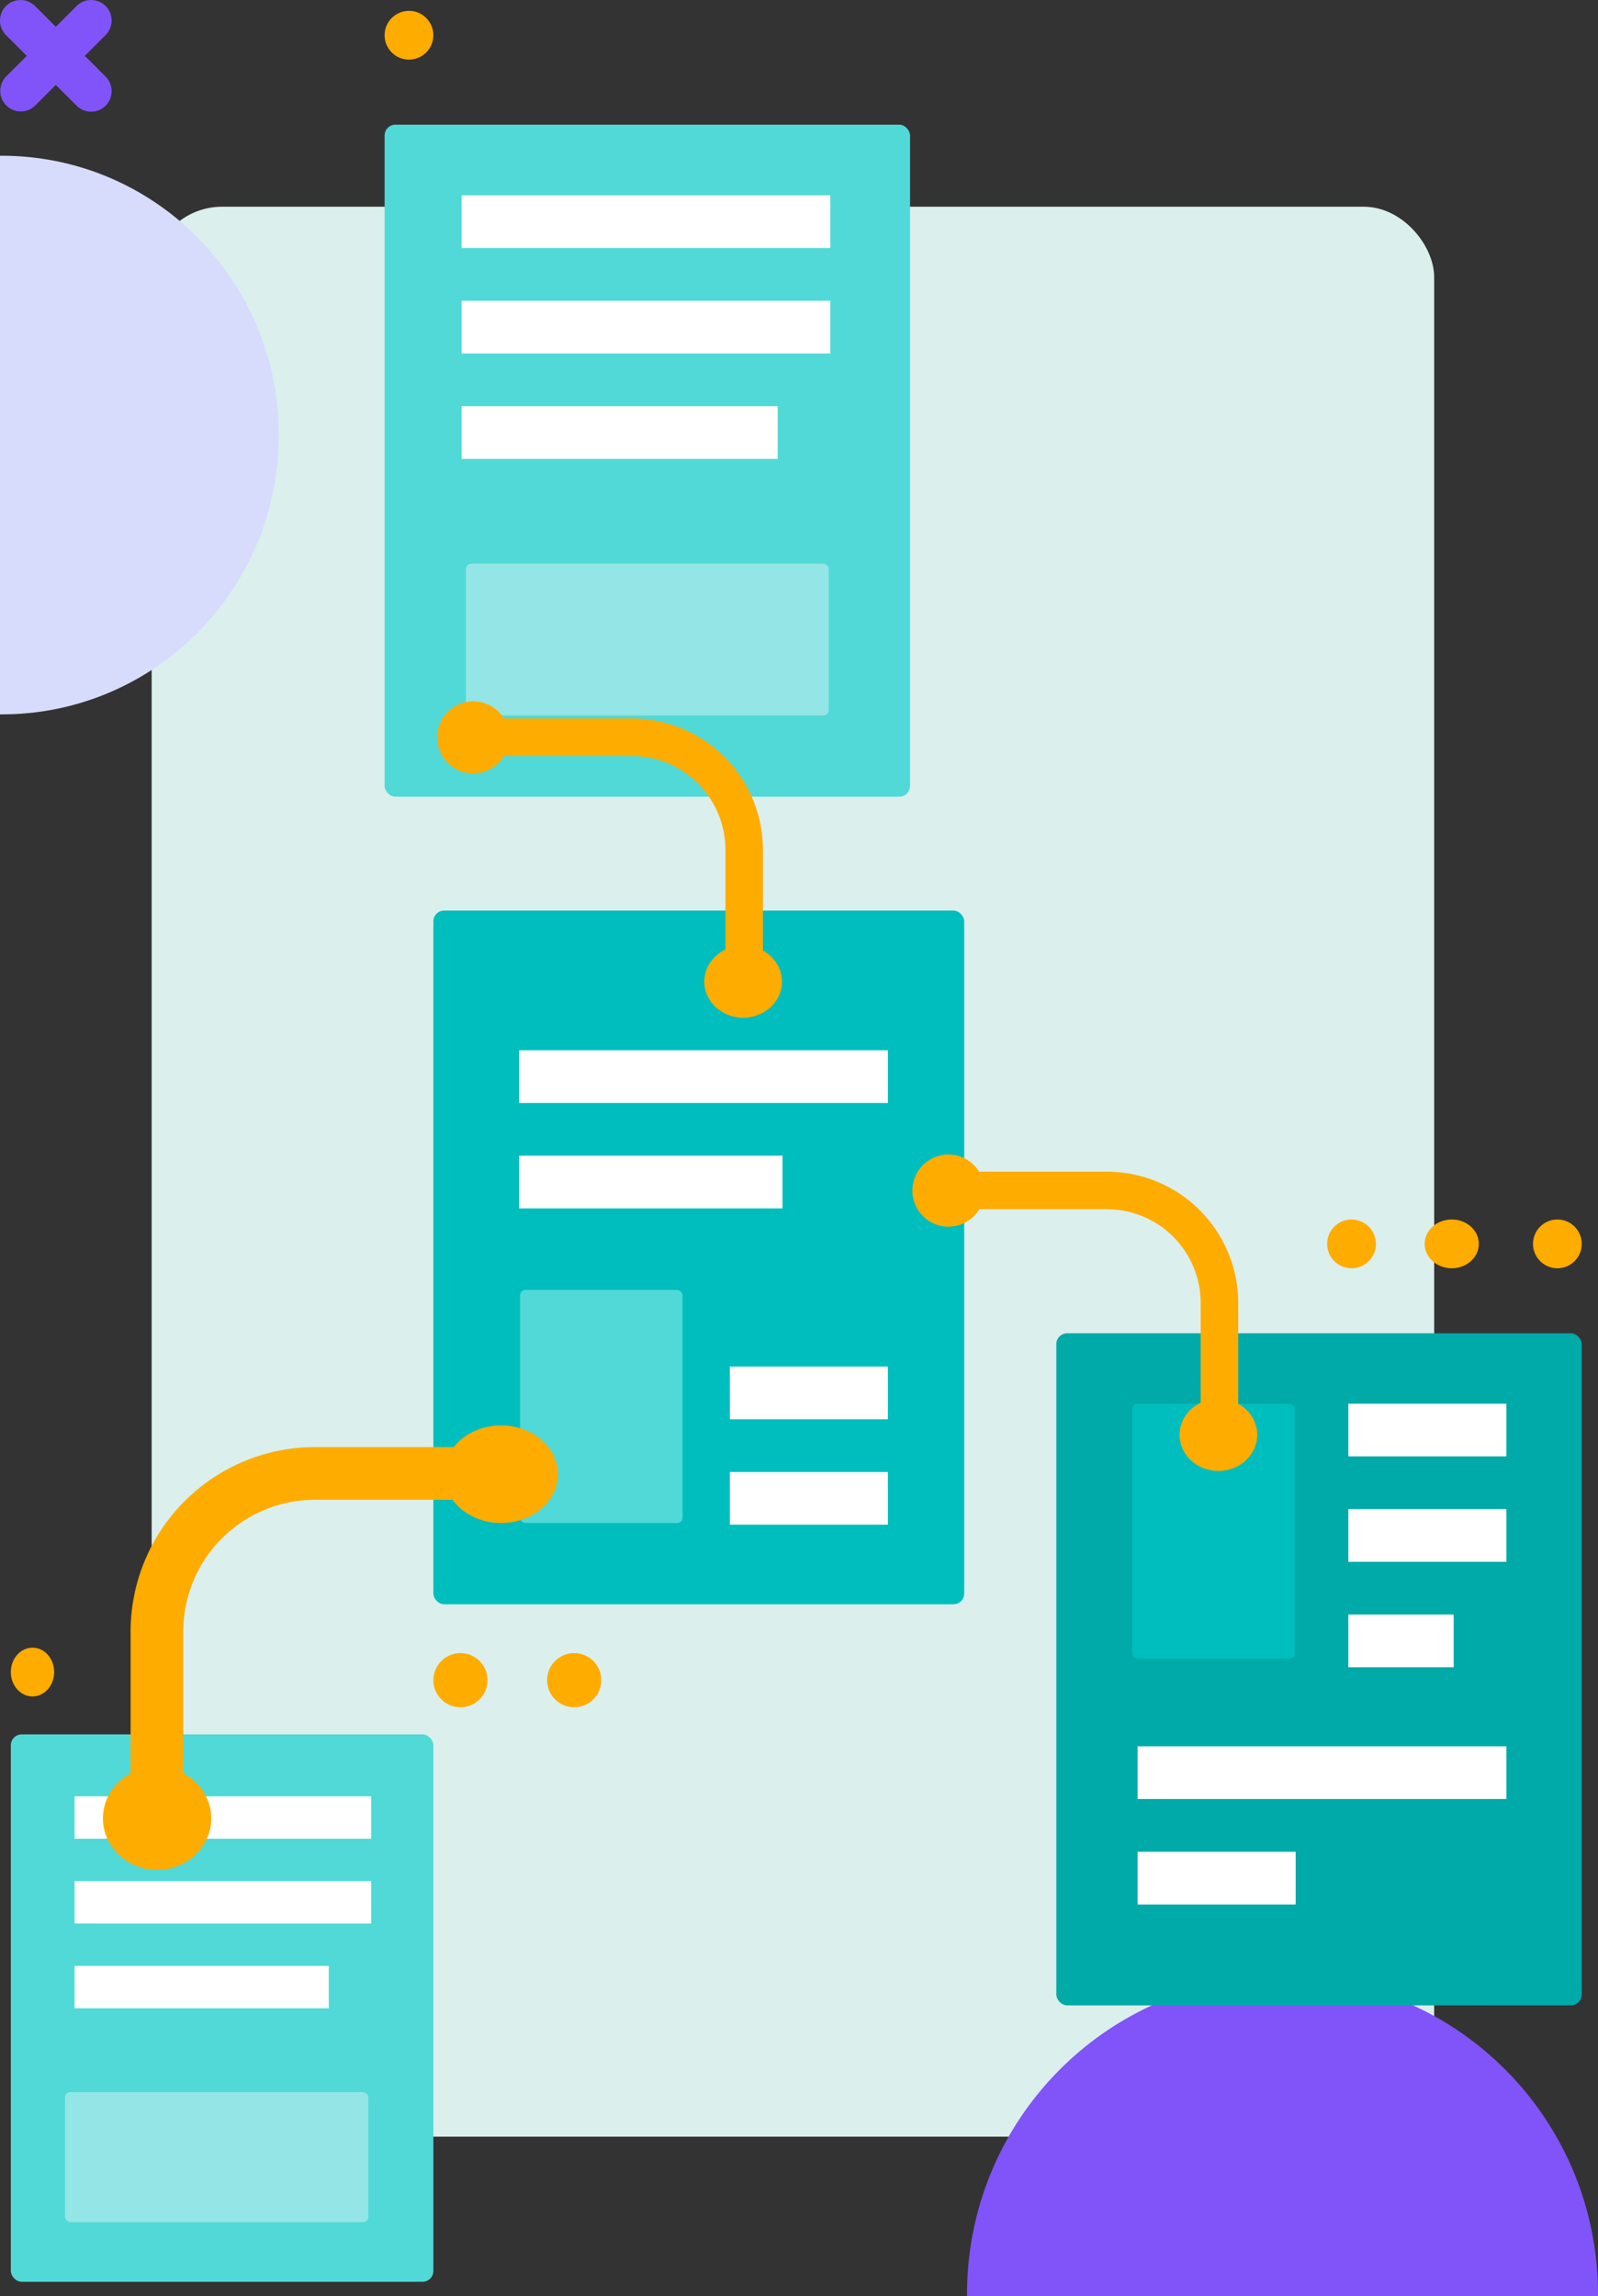 <svg xmlns="http://www.w3.org/2000/svg" width="295" height="423.668" viewBox="0 0 295 423.668">
  <rect x="0" y="0" width="295" height="423.668" fill="#333333" stroke="none"/>
  <g id="Grupo_1072551" data-name="Grupo 1072551" transform="translate(-180 -9248)">
    <g id="Grupo_1072542" data-name="Grupo 1072542" transform="translate(0 6)">
      <g id="Grupo_1072197" data-name="Grupo 1072197" transform="translate(180 9242)">
        <rect id="web-AdobeStock_200818697" width="236.756" height="356.079" rx="13" transform="translate(28 38.14)" fill="#dbefed"/>
        <path id="Sustracción_1" data-name="Sustracción 1" d="M116.486,0H0V.365a59.23,59.23,0,0,0,1.183,11.8A58.354,58.354,0,0,0,4.576,23.149a58.561,58.561,0,0,0,5.37,9.944,58.721,58.721,0,0,0,7.112,8.662,58.918,58.918,0,0,0,8.62,7.15A58.294,58.294,0,0,0,35.574,54.3a57.654,57.654,0,0,0,10.934,3.409,58.454,58.454,0,0,0,23.476,0A57.537,57.537,0,0,0,80.914,54.3,58.251,58.251,0,0,0,90.808,48.9a58.906,58.906,0,0,0,8.621-7.15,58.948,58.948,0,0,0,7.111-8.662,58.737,58.737,0,0,0,5.37-9.944A58.36,58.36,0,0,0,115.3,12.163a59.263,59.263,0,0,0,1.183-11.8c0-.12,0-.239,0-.355V0Z" transform="translate(295 423.668) rotate(180)" fill="#8054f8"/>
        <g id="Grupo_1071549" data-name="Grupo 1071549" transform="translate(0 0)">
          <path id="Sustracción_2" data-name="Sustracción 2" d="M103.065,51.473H0V51.15A51.124,51.124,0,0,1,1.048,40.842,50.658,50.658,0,0,1,8.8,22.55,51.551,51.551,0,0,1,41.15,1.039a52.409,52.409,0,0,1,20.769,0,51.456,51.456,0,0,1,18.427,7.7A51.657,51.657,0,0,1,94.266,22.55a50.642,50.642,0,0,1,8.8,28.6c0,.106,0,.211,0,.315v.009Z" transform="translate(51.473 28.737) rotate(90)" fill="#d8dcfc"/>
          <path id="Trazado_818001" data-name="Trazado 818001" d="M325.19,448.2a3.777,3.777,0,0,0,1.11,2.679l3.835,3.834-3.835,3.834a3.79,3.79,0,0,0,5.359,5.359l3.834-3.834,3.834,3.834a3.789,3.789,0,0,0,5.358-5.359l-3.834-3.834,3.834-3.834a3.789,3.789,0,0,0,0-5.358h0a3.789,3.789,0,0,0-5.358,0l-3.834,3.834-3.834-3.834a3.791,3.791,0,0,0-5.359,0h0a3.777,3.777,0,0,0-1.11,2.679Z" transform="translate(-325.19 -444.408)" fill="#8054f8"/>
        </g>
      </g>
    </g>
    <g id="Grupo_1072550" data-name="Grupo 1072550" transform="translate(3787.659 11456)">
      <g id="Grupo_1072545" data-name="Grupo 1072545" transform="translate(-3536.85 -2206)">
        <rect id="Rectángulo_381844" data-name="Rectángulo 381844" width="97" height="124" rx="2" transform="translate(0.191 21)" fill="#50d9d7"/>
        <path id="Trazado_819783" data-name="Trazado 819783" d="M3,9H71.082v9.726H3Z" transform="translate(11.4 25.041)" fill="#fff"/>
        <path id="Trazado_819784" data-name="Trazado 819784" d="M3,13H71.082v9.726H3Z" transform="translate(11.4 40.493)" fill="#fff"/>
        <path id="Trazado_819785" data-name="Trazado 819785" d="M3,17H61.356v9.726H3Z" transform="translate(11.4 55.945)" fill="#fff"/>
        <rect id="Rectángulo_381847" data-name="Rectángulo 381847" width="67" height="28" rx="1" transform="translate(15.191 102)" fill="#93e6e5"/>
        <circle id="Elipse_4831" data-name="Elipse 4831" cx="4.5" cy="4.5" r="4.5" transform="translate(0.191)" fill="#ffac00"/>
      </g>
      <g id="Grupo_1072549" data-name="Grupo 1072549" transform="translate(-3605.659 -1904.062)">
        <rect id="Rectángulo_381844-2" data-name="Rectángulo 381844" width="78" height="101" rx="2" transform="translate(0 16.062)" fill="#50d9d7"/>
        <path id="Trazado_819783-2" data-name="Trazado 819783" d="M3,9H57.753v7.822H3Z" transform="translate(8.762 18.49)" fill="#fff"/>
        <path id="Trazado_819784-2" data-name="Trazado 819784" d="M3,13H57.753v7.822H3Z" transform="translate(8.762 30.133)" fill="#fff"/>
        <path id="Trazado_819785-2" data-name="Trazado 819785" d="M3,17H49.932v7.822H3Z" transform="translate(8.762 41.778)" fill="#fff"/>
        <rect id="Rectángulo_381847-2" data-name="Rectángulo 381847" width="56" height="24" rx="1" transform="translate(10 82.062)" fill="#93e6e5"/>
        <ellipse id="Elipse_4831-2" data-name="Elipse 4831" cx="4" cy="4.5" rx="4" ry="4.5" transform="translate(0 0.062)" fill="#ffac00"/>
      </g>
      <g id="Grupo_1072544" data-name="Grupo 1072544" transform="translate(-3527.607 -2039.626)">
        <rect id="Rectángulo_381846" data-name="Rectángulo 381846" width="98" height="128" rx="2" transform="translate(-0.052 -0.374)" fill="#00bebd"/>
        <path id="Trazado_819786" data-name="Trazado 819786" d="M25,37H93.082v9.726H25Z" transform="translate(-9.226 -11.594)" fill="#fff"/>
        <path id="Trazado_819787" data-name="Trazado 819787" d="M25,41H73.63v9.726H25Z" transform="translate(-9.226 3.858)" fill="#fff"/>
        <path id="Trazado_819788" data-name="Trazado 819788" d="M33,53H62.178v9.726H33Z" transform="translate(21.678 50.214)" fill="#fff"/>
        <path id="Trazado_819789" data-name="Trazado 819789" d="M33,49H62.178v9.726H33Z" transform="translate(21.678 34.762)" fill="#fff"/>
        <rect id="Rectángulo_381848" data-name="Rectángulo 381848" width="30" height="43" rx="1" transform="translate(15.948 69.626)" fill="#50d9d7"/>
        <circle id="Elipse_4832" data-name="Elipse 4832" cx="5" cy="5" r="5" transform="translate(-0.052 136.626)" fill="#ffac00"/>
        <circle id="Elipse_4833" data-name="Elipse 4833" cx="5" cy="5" r="5" transform="translate(20.948 136.626)" fill="#ffac00"/>
      </g>
      <g id="Grupo_1072543" data-name="Grupo 1072543" transform="translate(-3412.583 -1983.141)">
        <rect id="Rectángulo_381845" data-name="Rectángulo 381845" width="97" height="124" rx="2" transform="translate(-0.076 21.141)" fill="#00aaa8"/>
        <path id="Trazado_819790" data-name="Trazado 819790" d="M55,9H84.178v9.726H55Z" transform="translate(-1.168 25.124)" fill="#fff"/>
        <path id="Trazado_819791" data-name="Trazado 819791" d="M55,13H84.178v9.726H55Z" transform="translate(-1.168 40.576)" fill="#fff"/>
        <path id="Trazado_819792" data-name="Trazado 819792" d="M55,17H74.452v9.726H55Z" transform="translate(-1.168 56.028)" fill="#fff"/>
        <path id="Trazado_819793" data-name="Trazado 819793" d="M47,22h68.082v9.726H47Z" transform="translate(-32.072 75.343)" fill="#fff"/>
        <path id="Trazado_819794" data-name="Trazado 819794" d="M47,26H76.178v9.726H47Z" transform="translate(-32.072 90.795)" fill="#fff"/>
        <rect id="Rectángulo_381849" data-name="Rectángulo 381849" width="30" height="47" rx="1" transform="translate(13.924 34.141)" fill="#00bebd"/>
        <ellipse id="Elipse_4834" data-name="Elipse 4834" cx="5" cy="4.5" rx="5" ry="4.5" transform="translate(67.924 0.141)" fill="#ffac00"/>
        <circle id="Elipse_4835" data-name="Elipse 4835" cx="4.5" cy="4.5" r="4.5" transform="translate(49.924 0.141)" fill="#ffac00"/>
        <circle id="Elipse_4836" data-name="Elipse 4836" cx="4.5" cy="4.5" r="4.5" transform="translate(87.924 0.141)" fill="#ffac00"/>
      </g>
      <g id="Grupo_1072546" data-name="Grupo 1072546" transform="translate(-3526.97 -2078.608)">
        <path id="Trazado_819781" data-name="Trazado 819781" d="M68.944,69.944a3.463,3.463,0,0,1-3.463-3.463V42.24A17.314,17.314,0,0,0,48.166,24.926h-27.7a3.463,3.463,0,0,1,0-6.926h27.7a24.24,24.24,0,0,1,24.24,24.24v24.24A3.463,3.463,0,0,1,68.944,69.944Z" transform="translate(-12.252 -14.829)" fill="#ffac00"/>
        <circle id="Elipse_4827" data-name="Elipse 4827" cx="6.657" cy="6.657" r="6.657" transform="translate(0)" fill="#ffac00"/>
        <ellipse id="Elipse_4828" data-name="Elipse 4828" cx="7.17" cy="6.657" rx="7.17" ry="6.657" transform="translate(49.326 45.066)" fill="#ffac00"/>
      </g>
      <g id="Grupo_1072548" data-name="Grupo 1072548" transform="translate(-3439.232 -1994.988)">
        <path id="Trazado_819781-2" data-name="Trazado 819781" d="M68.944,69.944a3.463,3.463,0,0,1-3.463-3.463V42.24A17.314,17.314,0,0,0,48.166,24.926h-27.7a3.463,3.463,0,0,1,0-6.926h27.7a24.24,24.24,0,0,1,24.24,24.24v24.24A3.463,3.463,0,0,1,68.944,69.944Z" transform="translate(-12.252 -14.829)" fill="#ffac00"/>
        <circle id="Elipse_4827-2" data-name="Elipse 4827" cx="6.657" cy="6.657" r="6.657" fill="#ffac00"/>
        <ellipse id="Elipse_4828-2" data-name="Elipse 4828" cx="7.17" cy="6.657" rx="7.17" ry="6.657" transform="translate(49.326 45.066)" fill="#ffac00"/>
      </g>
      <g id="Grupo_1072547" data-name="Grupo 1072547" transform="translate(-3505.013 -1862.981) rotate(180)">
        <path id="Trazado_819782" data-name="Trazado 819782" d="M43.767,72.945H4.863a4.863,4.863,0,1,1,0-9.726h38.9A24.315,24.315,0,0,0,68.082,38.9V4.863a4.863,4.863,0,0,1,9.726,0V38.9A34.041,34.041,0,0,1,43.767,72.945Z" transform="translate(0.727 5.079)" fill="#ffac00"/>
        <ellipse id="Elipse_4829" data-name="Elipse 4829" cx="10.5" cy="9" rx="10.5" ry="9" transform="translate(-0.354 64.019)" fill="#ffac00"/>
        <ellipse id="Elipse_4830" data-name="Elipse 4830" cx="10" cy="9.5" rx="10" ry="9.5" transform="translate(63.646 0.019)" fill="#ffac00"/>
      </g>
    </g>
  </g>
</svg>
